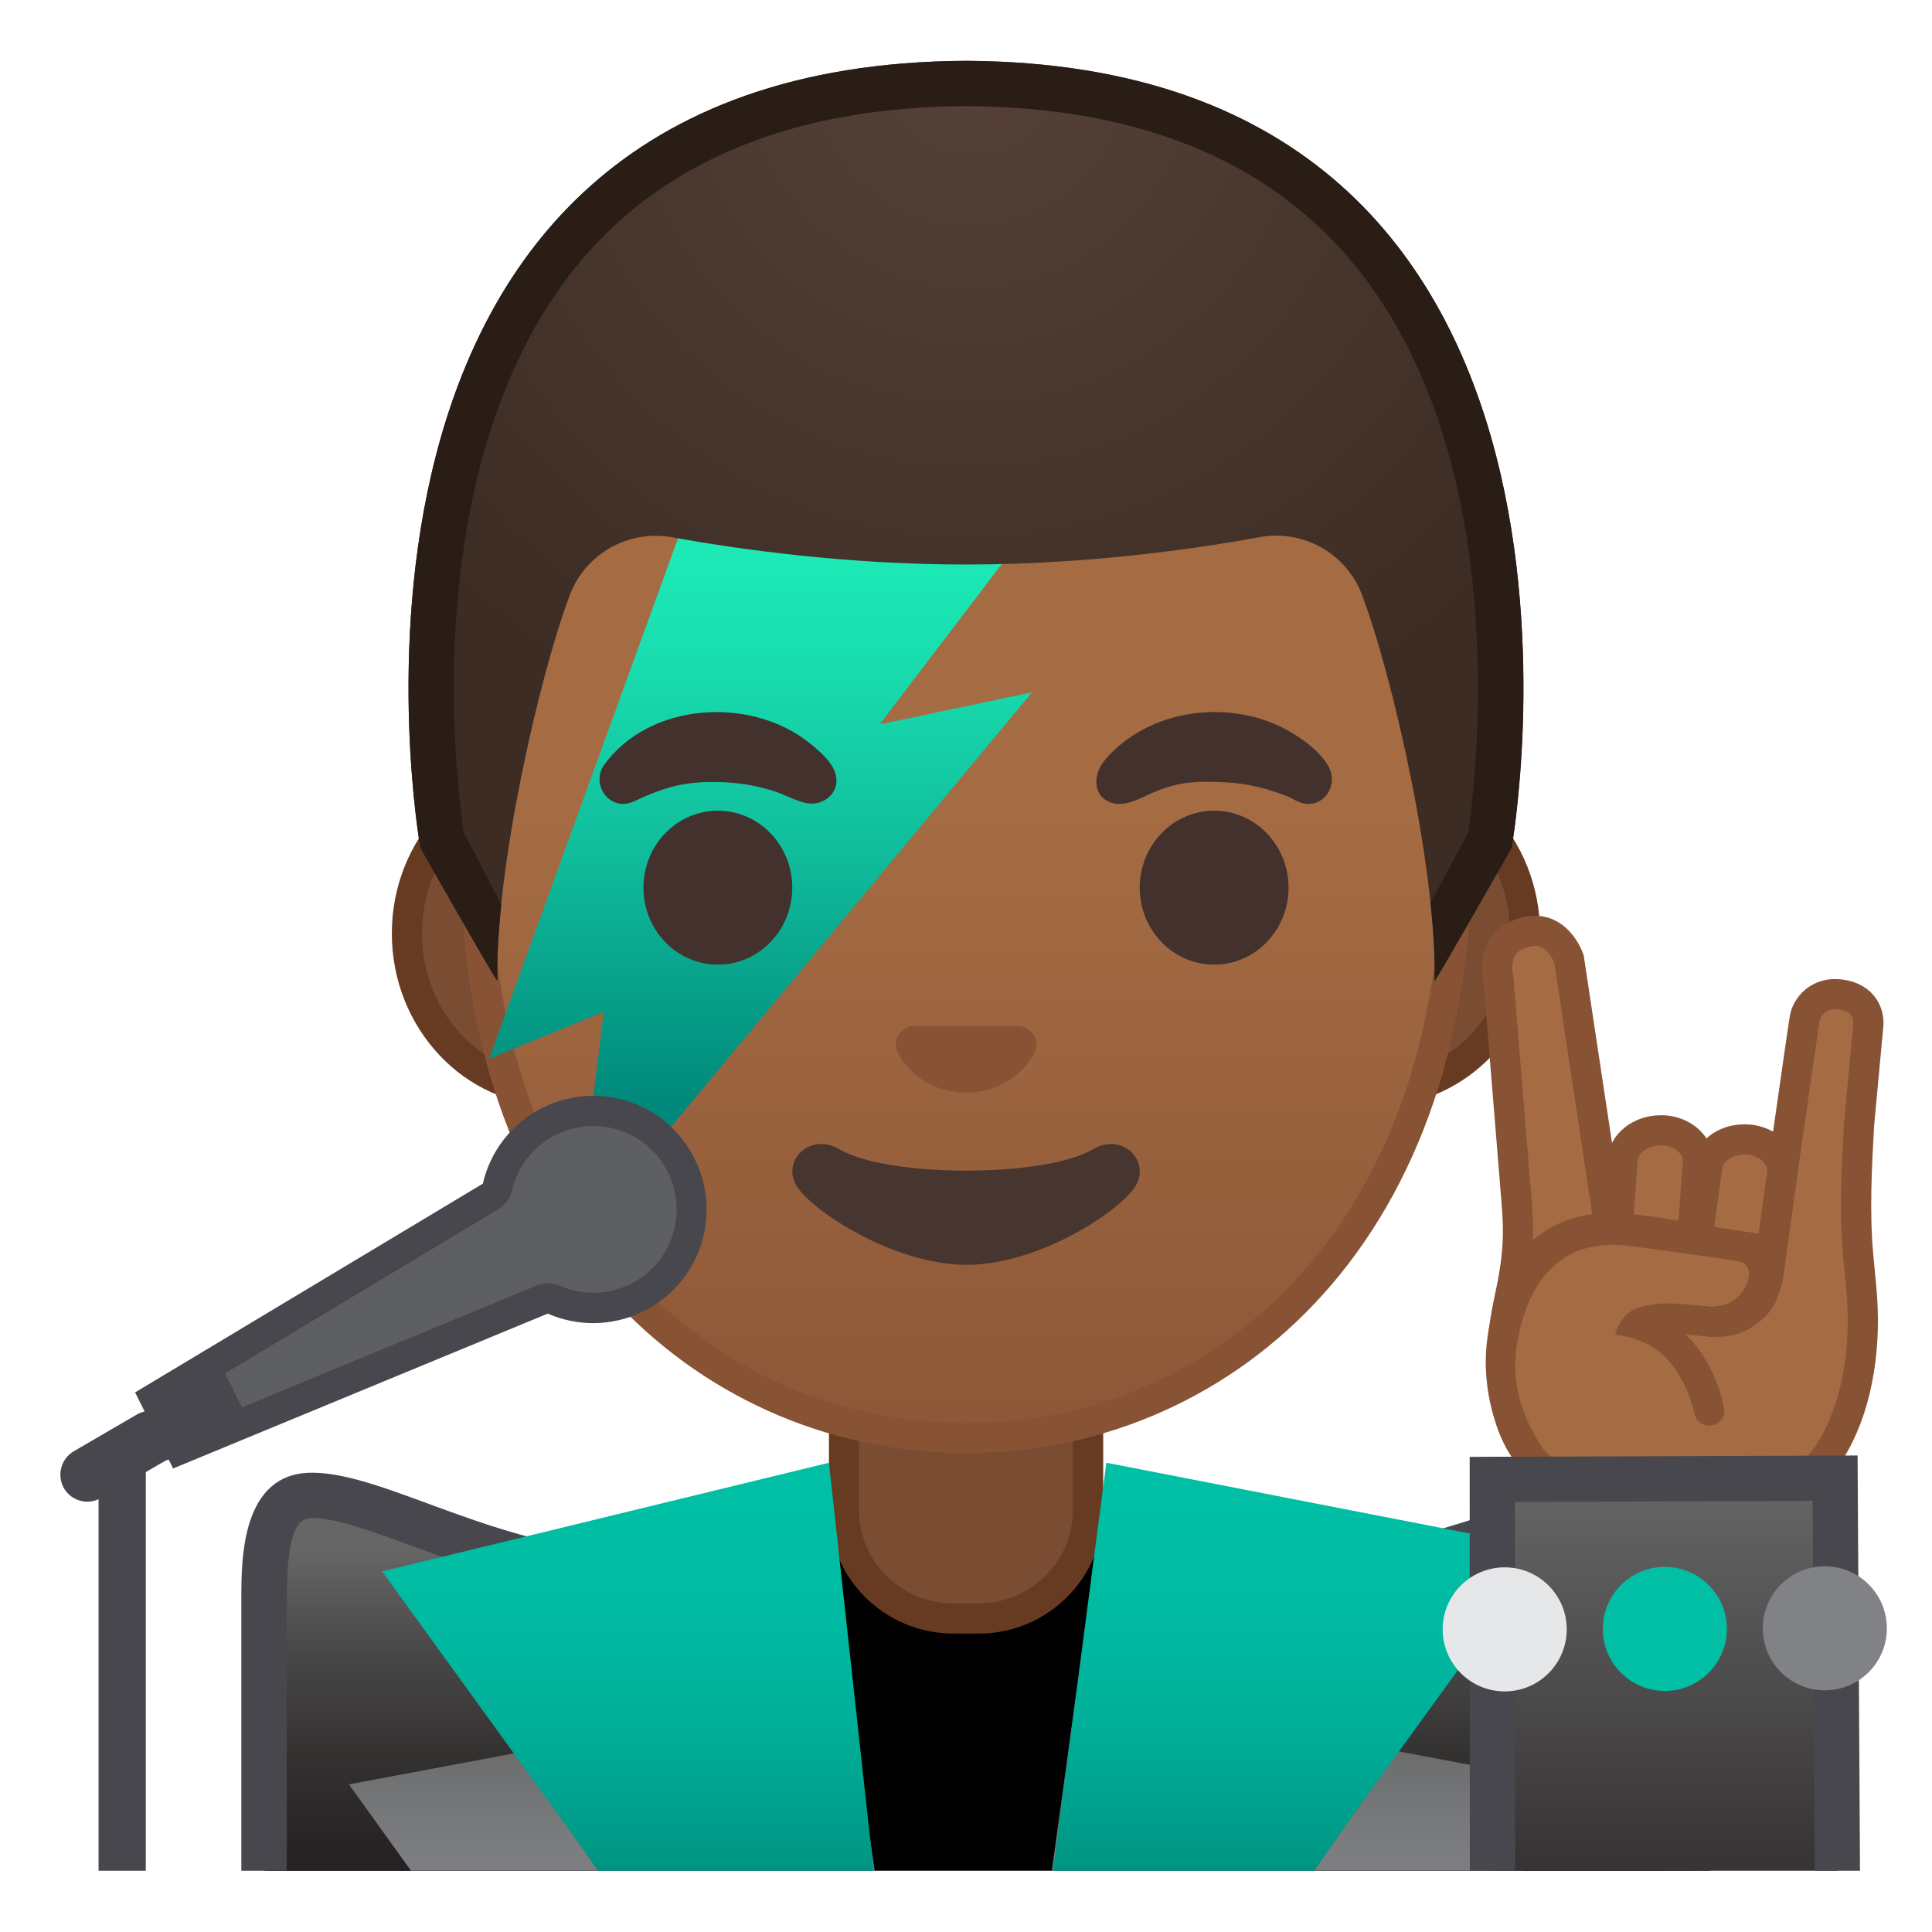 <svg viewBox="0 0 128 128" xmlns="http://www.w3.org/2000/svg" xmlns:xlink="http://www.w3.org/1999/xlink">
  <g id="shirt">
    <path d="M112.18,123.94v-4.31c0-13.44-23.76-19.9-47.19-19.87c-23.28,0.02-47.19,5.64-47.19,19.87v4.31H112.18z"/>
  </g>
  <g id="neck">
    <path d="M63.17,107.23c-4,0-7.26-3.22-7.26-7.17v-8.98h16.16v8.98c0,3.96-3.25,7.17-7.26,7.17H63.17z" fill="#7A4C32"/>
    <path d="M71.08,92.08v7.98c0,3.4-2.81,6.17-6.26,6.17h-1.65c-3.45,0-6.26-2.77-6.26-6.17v-7.98H64H71.08 M73.08,90.08H64h-9.08v9.98c0,4.51,3.7,8.17,8.26,8.17h1.65c4.56,0,8.26-3.66,8.26-8.17V90.08L73.08,90.08z" fill="#663B22"/>
  </g>
  <g id="ears">
    <path d="M36.67,72.26c-5.36,0-9.71-4.67-9.71-10.41s4.36-10.41,9.71-10.41h54.65c5.36,0,9.71,4.67,9.71,10.41 s-4.36,10.41-9.71,10.41H36.67z" fill="#7A4C32"/>
    <path d="M91.33,52.43c4.8,0,8.71,4.22,8.71,9.41s-3.91,9.41-8.71,9.41h-7.37H44.04h-7.37 c-4.8,0-8.71-4.22-8.71-9.41s3.91-9.41,8.71-9.41h7.37h39.91H91.33 M91.33,50.43h-7.37H44.04h-7.37 c-5.89,0-10.71,5.14-10.71,11.41c0,6.28,4.82,11.41,10.71,11.41h7.37h39.91h7.37c5.89,0,10.71-5.14,10.71-11.41 C102.04,55.57,97.22,50.43,91.33,50.43L91.33,50.43z" fill="#663B22"/>
  </g>
  <g id="head">
    <linearGradient id="SVGID_1_" gradientUnits="userSpaceOnUse" x1="64" x2="64" y1="94.591" y2="12.825">
      <stop offset="0" style="stop-color:#8D5738"/>
      <stop offset="0.5" style="stop-color:#A56C43"/>
    </linearGradient>
    <path d="M64,95.27c-15.66,0-32.52-12.14-32.52-38.81c0-12.38,3.56-23.79,10.02-32.13 c6.05-7.8,14.25-12.27,22.5-12.27s16.45,4.47,22.5,12.27c6.46,8.34,10.02,19.75,10.02,32.13c0,12.09-3.51,22.19-10.14,29.21 C80.52,91.86,72.57,95.27,64,95.27z" fill="url(#SVGID_1_)"/>
    <path d="M64,13.07L64,13.07c7.94,0,15.85,4.33,21.71,11.88c6.33,8.16,9.81,19.35,9.81,31.52 c0,11.83-3.41,21.7-9.87,28.52c-5.67,5.99-13.36,9.29-21.65,9.29c-8.29,0-15.98-3.3-21.65-9.29c-6.46-6.82-9.87-16.69-9.87-28.52 c0-12.16,3.49-23.35,9.81-31.52C48.15,17.4,56.06,13.07,64,13.07 M64,11.07L64,11.07L64,11.07c-17.4,0-33.52,18.61-33.52,45.39 c0,26.64,16.61,39.81,33.52,39.81S97.52,83.1,97.52,56.46C97.52,29.68,81.4,11.07,64,11.07L64,11.07z" fill="#875334"/>
  </g>
  <linearGradient id="tattoo_1_" gradientUnits="userSpaceOnUse" x1="52.994" x2="52.994" y1="36.918" y2="72.987">
    <stop offset="0" style="stop-color:#1DE9B6"/>
    <stop offset="0.189" style="stop-color:#19DDAF"/>
    <stop offset="0.529" style="stop-color:#10BE9C"/>
    <stop offset="0.978" style="stop-color:#018C7D"/>
    <stop offset="1" style="stop-color:#00897B"/>
  </linearGradient>
  <polygon id="tattoo" fill="url(#tattoo_1_)" points="45.78,33.3 73.59,27.89 58.28,47.99 68.37,45.87 38.13,82.28 40,67.03 32.4,70.15 "/>
  <g id="eyes">
    <ellipse cx="47.56" cy="58.81" fill="#42312C" rx="4.93" ry="5.1"/>
    <ellipse cx="80.44" cy="58.81" fill="#42312C" rx="4.93" ry="5.1"/>
  </g>
  <g id="eyebrows">
    <path d="M39.99,50.73c2.99-4.23,9.78-4.63,13.67-1.48c0.62,0.5,1.44,1.2,1.68,1.98c0.4,1.27-0.82,2.26-2.01,1.96 c-0.76-0.19-1.46-0.61-2.22-0.83c-1.18-0.36-2.36-0.53-3.59-0.55c-1.86-0.03-3.05,0.22-4.72,0.92c-0.71,0.3-1.29,0.75-2.1,0.41 C39.78,52.75,39.43,51.56,39.99,50.73z" fill="#42312C"/>
    <path d="M86.05,53.13c-0.29-0.13-0.57-0.3-0.86-0.41c-1.83-0.7-3.02-0.87-4.72-0.92c-1.58-0.05-2.64,0.1-4.04,0.69 c-0.79,0.34-1.84,0.98-2.74,0.71c-1.31-0.4-1.28-1.84-0.56-2.75c0.86-1.08,2.03-1.9,3.29-2.45c2.9-1.26,6.45-1.08,9.17,0.55 c0.9,0.54,1.86,1.27,2.4,2.18C88.78,52.03,87.59,53.76,86.05,53.13z" fill="#42312C"/>
  </g>
  <path id="nose" d="M67.86,68.06c-0.11-0.04-0.21-0.07-0.32-0.08h-7.07c-0.11,0.01-0.22,0.04-0.32,0.08 c-0.64,0.26-0.99,0.92-0.69,1.63c0.3,0.71,1.71,2.69,4.55,2.69c2.84,0,4.25-1.99,4.55-2.69C68.85,68.98,68.5,68.32,67.86,68.06z" fill="#875334"/>
  <path id="mouth" d="M72.42,76.14c-3.19,1.89-13.63,1.89-16.81,0c-1.83-1.09-3.7,0.58-2.94,2.24 c0.75,1.63,6.45,5.42,11.37,5.42s10.55-3.79,11.3-5.42C76.09,76.72,74.25,75.05,72.42,76.14z" fill="#473530"/>
  <g id="hair">
    <radialGradient id="SVGID_2_" cx="64.26" cy="4.274" gradientUnits="userSpaceOnUse" r="48.85">
      <stop offset="0" style="stop-color:#554138"/>
      <stop offset="1" style="stop-color:#3C2C23"/>
    </radialGradient>
    <path d="M64.02,4.03L64.02,4.03c-0.01,0-0.01,0-0.02,0s-0.01,0-0.02,0v0C18.55,4.27,27.85,56.17,27.85,56.17 s5.1,8.99,5.1,8.81c-0.16-7.25,2.74-20.09,4.8-25.55c1.04-2.76,3.9-4.36,6.79-3.83C49,36.4,56.09,37.4,63.92,37.4 c0.03,0,0.06,0,0.08,0c0.03,0,0.06,0,0.08,0c7.83,0,14.92-1,19.37-1.81c2.9-0.53,5.76,1.08,6.79,3.83 c2.06,5.47,4.96,18.3,4.8,25.55c0,0.18,5.1-8.81,5.1-8.81S109.45,4.27,64.02,4.03z" fill="url(#SVGID_2_)"/>
    <path d="M64.02,4.03L64.02,4.03c-0.01,0-0.01,0-0.02,0s-0.01,0-0.02,0v0C18.55,4.27,27.85,56.17,27.85,56.17 s5,8.81,5.1,8.81c0,0,0,0,0,0c-0.03-1.48,0.07-3.2,0.26-5.03c-0.12-0.29-2.46-4.75-2.48-4.79c-0.24-1.6-0.93-6.98-0.55-13.56 c0.41-7.04,2.17-16.96,8.22-24.22c5.67-6.8,14.27-10.28,25.56-10.35c0.01,0,0.03,0,0.04,0h0v0c11.32,0.06,19.93,3.54,25.6,10.35 c10.81,12.96,8.18,34.33,7.67,37.79c-0.02,0.04-2.46,4.58-2.49,4.65c0.2,1.89,0.31,3.65,0.27,5.17c0,0,0,0,0,0 c0.09,0,5.1-8.81,5.1-8.81S109.45,4.27,64.02,4.03z" fill="#291D15"/>
  </g>
  <g id="hand_1_">
    <path id="hand" d="M112.18,100.06 c-4.97,0.15-10.43-0.91-12.08-5.94c-0.88-2.69-0.66-5.45-0.1-8.03c0.62-2.86,0.66-4.31,0.47-6.57c-0.14-1.66-1.19-14.62-1.19-14.62 s-0.64-2.36,1.48-3.04c2.34-0.89,3.19,1.68,3.19,1.68l2.62,17.36l10.89,1.24c0,0,1.98-13.96,2.11-14.68 c0.12-0.72,0.9-1.78,2.39-1.57c1.5,0.2,1.89,1.3,1.82,2.03c-0.07,0.73-0.61,6.56-0.61,6.56c-0.16,2.8-0.32,5.89-0.06,8.68 l0.21,2.24c0.34,3.61-0.19,7.4-1.76,10.22C119.93,98.57,117.15,99.91,112.18,100.06z" fill="#A56C43" stroke="#875334" stroke-miterlimit="10" stroke-width="2"/>
    <g id="finger_2_">
      <path d="M114.71,86.26c-0.11,0-0.22-0.01-0.33-0.02l-0.09-0.01l-0.1,0.01c-0.67-0.09-1.24-0.4-1.61-0.87 c-0.32-0.4-0.45-0.89-0.39-1.38l0.92-6.71c0.14-1.02,1.19-1.79,2.44-1.79c0.11,0,0.22,0.01,0.33,0.02c0.74,0.08,1.4,0.42,1.8,0.94 c0.22,0.28,0.46,0.73,0.38,1.31l-0.92,6.71C117.02,85.49,115.97,86.26,114.71,86.26z" fill="#A56C43"/>
      <path d="M115.56,76.49c0.07,0,0.15,0,0.22,0.01c0.47,0.05,0.88,0.26,1.12,0.56c0.14,0.18,0.2,0.37,0.18,0.55 l-0.93,6.72c-0.07,0.51-0.72,0.92-1.45,0.92c-0.07,0-0.15,0-0.22-0.01l-0.19-0.02l-0.07,0.01c-0.36-0.07-0.67-0.24-0.86-0.48 c-0.15-0.19-0.21-0.41-0.18-0.62l0.93-6.72C114.18,76.9,114.83,76.49,115.56,76.49 M115.56,74.49c-1.74,0-3.23,1.12-3.43,2.66 l-0.92,6.71c-0.22,1.66,1.05,3.18,2.97,3.39l0.1-0.01c0.15,0.02,0.29,0.02,0.44,0.02c1.74,0,3.23-1.12,3.43-2.66l0.92-6.71 c0.22-1.66-1.15-3.17-3.07-3.38v0C115.85,74.5,115.71,74.49,115.56,74.49L115.56,74.49z" fill="#875334"/>
    </g>
    <g id="finger_1_">
      <path d="M109.26,86.63c-0.74-0.04-1.42-0.34-1.86-0.83c-0.23-0.26-0.5-0.7-0.46-1.29l0.56-7.69 c0.08-1.08,1.18-1.93,2.51-1.93l0.15,0c0.74,0.04,1.42,0.34,1.86,0.83c0.23,0.26,0.5,0.7,0.46,1.29l-0.56,7.69 c-0.08,1.08-1.18,1.93-2.51,1.93C109.41,86.64,109.26,86.63,109.26,86.63z" fill="#A56C43"/>
      <path d="M110.02,75.89l0.1,0c0.48,0.02,0.9,0.2,1.16,0.5c0.15,0.17,0.23,0.36,0.21,0.55l-0.56,7.69 c-0.04,0.49-0.65,1.01-1.52,1.01l-0.1,0c-0.48-0.02-0.9-0.2-1.16-0.5c-0.15-0.17-0.23-0.36-0.21-0.55l0.56-7.69 C108.54,76.41,109.15,75.89,110.02,75.89 M110.02,73.89c-1.84,0-3.39,1.25-3.51,2.86l-0.56,7.69c-0.12,1.67,1.34,3.1,3.27,3.19h0 c0.07,0,0.13,0,0.2,0c1.84,0,3.39-1.25,3.51-2.86l0.56-7.69c0.12-1.67-1.34-3.1-3.27-3.19h0 C110.15,73.89,110.08,73.89,110.02,73.89L110.02,73.89z" fill="#875334"/>
    </g>
    <g id="finger">
      <path d="M102.63,95.04c-0.55-0.03-1.14-0.25-1.74-0.65c-1.01-0.67-1.76-2.92-1.4-5.32 c0.81-5.33,3.23-7.65,6.77-7.59c0.32,0.01,0.64,0.02,0.96,0.04c2.29,0.13,4.69,0.55,6.61,0.89c1.07,0.19,2.02,0.36,2.8,0.45 c-0.08,0.8-0.49,2.65-1.37,3.64c-0.68,0.76-1.55,1.1-2.66,1.04c-0.08,0-0.16-0.01-0.24-0.02c-0.82-0.08-1.48-0.15-2.04-0.18 c-3.09-0.17-3.5,0.96-4.42,3.44c-0.2,0.55-0.44,1.19-0.75,1.95C104.53,93.88,104.41,95.14,102.63,95.04z" fill="#A56C43"/>
      <path d="M114.72,81.46c-5.74-0.84-9.37-2.15-12.84,0.44c-1.56,1.16-3.01,3.81-3.37,7.01 c-0.46,4.06,1.33,7.48,1.93,7.88l2.28-0.08c-2.41-3.28-2.34-5.63-2.33-6.42c0.01-0.34,0.03-0.7,0.09-1.08 c0.61-4.02,2.72-7.25,7.41-6.67c2.22,0.27,7.04,0.97,7.34,1.03c0.53,0.09,0.75,0.63,0.61,1.14c-0.15,0.57-0.68,1.82-2.46,1.86 c-0.06,0-1.7-0.17-2.27-0.2c-1.18-0.07-2.05,0.09-2.73,0.34c-1.04,0.38-1.35,1.71-1.35,1.71s1.35-0.09,2.38-0.07 c0.77,0.01,1.44,0,1.59,0.01c0.53,0.03,2.18,0.19,2.27,0.21c1.74,0.09,2.77-0.46,3.71-1.37c0.78-0.76,1.07-1.92,1.24-3.28 c0.13-1.05-0.52-2.02-1.56-2.18c-0.01,0-0.02,0-0.03,0C115.84,81.63,115.02,81.51,114.72,81.46z" fill="#875334"/>
    </g>
    <path id="wrinkle" d="M114.22,93.28c0.07,0.39-0.09,0.76-0.38,0.98c-0.12,0.09-0.26,0.15-0.42,0.17 c-0.54,0.11-1.06-0.25-1.16-0.78c-0.04-0.2-0.77-3.54-3.29-4.69c-0.96-0.44-1.95-0.53-1.95-0.53s0.05-0.91,1.29-1.63 c0,0,0.93,0.07,1.59,0.38C112.56,88.39,113.86,91.37,114.22,93.28z" fill="#875334"/>
  </g>
  <g id="suit">
    <g>
      <linearGradient id="SVGID_3_" gradientUnits="userSpaceOnUse" x1="35.94" x2="35.94" y1="102.612" y2="128.312">
        <stop offset="4.021925e-03" style="stop-color:#666666"/>
        <stop offset="0.012" style="stop-color:#656565"/>
        <stop offset="0.274" style="stop-color:#484747"/>
        <stop offset="0.53" style="stop-color:#343131"/>
        <stop offset="0.776" style="stop-color:#272324"/>
        <stop offset="1" style="stop-color:#231F20"/>
      </linearGradient>
      <path d="M54.38,123.94l-0.87-21.59c-3.41,1.41-6.85,2.1-10.46,2.1c0,0,0,0,0,0c-5.9,0-11.08-1.9-15.23-3.43 c-2.84-1.04-5.3-1.95-7.14-1.95c-2.26,0-3.18,1.97-3.18,6.81v18.06H54.38z" fill="url(#SVGID_3_)"/>
      <path d="M19,123.94v-18.06c0-4.66,0.81-5.31,1.68-5.31c1.58,0,4.03,0.9,6.63,1.86c4.27,1.57,9.58,3.52,15.75,3.52 c3.06,0,6.09-0.5,9.04-1.48l0.78,19.47h3l-0.96-23.88c-4.23,2.12-8.2,2.89-11.87,2.89c-9.7,0-17.33-5.38-22.38-5.38 c-4.68,0-4.68,5.73-4.68,8.31v18.06H19z" fill="#47474D"/>
      <linearGradient id="SVGID_4_" gradientTransform="matrix(-1 0 0 1 3166.247 0)" gradientUnits="userSpaceOnUse" x1="3073.043" x2="3073.043" y1="102.612" y2="128.312">
        <stop offset="4.021925e-03" style="stop-color:#666666"/>
        <stop offset="0.012" style="stop-color:#656565"/>
        <stop offset="0.274" style="stop-color:#484747"/>
        <stop offset="0.53" style="stop-color:#343131"/>
        <stop offset="0.776" style="stop-color:#272324"/>
        <stop offset="1" style="stop-color:#231F20"/>
      </linearGradient>
      <path d="M111.8,123.94v-18.06c0-4.83-0.92-6.81-3.18-6.81c-1.83,0-4.39,0.88-7.34,1.91 c-4.41,1.53-9.9,3.43-16.04,3.43c-3.72,0-7.22-0.68-10.64-2.07l0.12,21.6H111.8z" fill="url(#SVGID_4_)"/>
      <path d="M76.23,123.94l-0.11-19.46c2.95,0.95,6,1.43,9.12,1.43c6.39,0,12.01-1.95,16.53-3.51 c2.71-0.94,5.27-1.82,6.85-1.82c0.87,0,1.68,0.64,1.68,5.31v18.06h3v-18.06c0-2.58,0-8.31-4.68-8.31 c-5.03,0-13.33,5.33-23.38,5.33c-3.82,0-7.9-0.77-12.15-2.9l0.14,23.94H76.23z" fill="#47474D"/>
      <linearGradient id="SVGID_5_" gradientUnits="userSpaceOnUse" x1="40.532" x2="40.532" y1="114.333" y2="128.009">
        <stop offset="4.021925e-03" style="stop-color:#666666"/>
        <stop offset="0.266" style="stop-color:#717273"/>
        <stop offset="0.649" style="stop-color:#7C7E81"/>
        <stop offset="1" style="stop-color:#808285"/>
      </linearGradient>
      <polygon fill="url(#SVGID_5_)" points="57.95,123.94 56.21,112 23.12,118.22 27.23,123.94 "/>
      <linearGradient id="SVGID_6_" gradientUnits="userSpaceOnUse" x1="41.598" x2="41.598" y1="99.167" y2="126.669">
        <stop offset="0" style="stop-color:#00BFA5"/>
        <stop offset="0.275" style="stop-color:#00BBA2"/>
        <stop offset="0.545" style="stop-color:#00AF99"/>
        <stop offset="0.812" style="stop-color:#009C89"/>
        <stop offset="1" style="stop-color:#00897B"/>
      </linearGradient>
      <polygon fill="url(#SVGID_6_)" points="39.61,123.94 57.88,123.94 54.92,96.91 25.32,104.11 38.14,121.83 "/>
      <linearGradient id="SVGID_7_" gradientUnits="userSpaceOnUse" x1="87.282" x2="87.282" y1="114.333" y2="128.009">
        <stop offset="4.021925e-03" style="stop-color:#666666"/>
        <stop offset="0.266" style="stop-color:#717273"/>
        <stop offset="0.649" style="stop-color:#7C7E81"/>
        <stop offset="1" style="stop-color:#808285"/>
      </linearGradient>
      <polygon fill="url(#SVGID_7_)" points="100.85,123.94 104.87,118.34 71.33,112 69.69,123.94 "/>
      <linearGradient id="SVGID_8_" gradientUnits="userSpaceOnUse" x1="86.098" x2="86.098" y1="99.167" y2="126.669">
        <stop offset="0" style="stop-color:#00BFA5"/>
        <stop offset="0.275" style="stop-color:#00BBA2"/>
        <stop offset="0.545" style="stop-color:#00AF99"/>
        <stop offset="0.812" style="stop-color:#009C89"/>
        <stop offset="1" style="stop-color:#00897B"/>
      </linearGradient>
      <polygon fill="url(#SVGID_8_)" points="87.07,123.94 89.61,120.29 102.43,102.58 73.3,96.91 69.76,123.94 "/>
      <linearGradient id="SVGID_9_" gradientUnits="userSpaceOnUse" x1="110.297" x2="110.297" y1="98.018" y2="136.423">
        <stop offset="4.021925e-03" style="stop-color:#666666"/>
        <stop offset="0.631" style="stop-color:#393637"/>
        <stop offset="1" style="stop-color:#231F20"/>
      </linearGradient>
      <polygon fill="url(#SVGID_9_)" points="121.73,123.94 121.58,97.94 98.87,98.02 98.88,123.94 "/>
      <polygon fill="#47474D" points="100.38,123.94 100.37,99.51 120.09,99.44 120.23,123.94 123.23,123.94 123.07,96.43 97.37,96.52 97.38,123.94 "/>
    </g>
    <g>
      <circle cx="99.69" cy="107.95" fill="#E6E7E8" r="4.11"/>
      <circle cx="110.3" cy="107.92" fill="#00BFA5" r="4.11"/>
      <circle cx="120.9" cy="107.88" fill="#808285" r="4.11"/>
    </g>
  </g>
  <g id="mike">
    <g>
      <path d="M7.54,122.94V99.33c0-0.34-0.17-0.66-0.46-0.84c-0.16-0.11-0.35-0.16-0.54-0.16 c-0.14,0-0.28,0.03-0.41,0.09c-0.11,0.05-0.22,0.07-0.33,0.07l0,0c-0.28,0-0.53-0.14-0.67-0.37c-0.11-0.18-0.15-0.4-0.09-0.61 c0.05-0.21,0.18-0.39,0.37-0.49l4.22-2.46c0.05-0.03,0.12-0.05,0.21-0.08c0.3-0.07,0.54-0.28,0.67-0.55s0.12-0.6-0.02-0.87 l-0.22-0.43l22.23-13.35c0.23-0.14,0.4-0.37,0.46-0.63c0.44-1.89,1.69-3.48,3.42-4.35c0.92-0.46,1.9-0.7,2.93-0.7 c2.48,0,4.72,1.38,5.83,3.59c1.62,3.21,0.32,7.14-2.9,8.76c-0.92,0.46-1.9,0.7-2.92,0.7c-0.9,0-1.78-0.18-2.61-0.54 c-0.13-0.06-0.26-0.08-0.4-0.08c-0.13,0-0.26,0.03-0.38,0.08l-23.98,9.92c-0.14-0.19-0.35-0.32-0.58-0.37 c-0.07-0.02-0.14-0.02-0.21-0.02c-0.23,0-0.45,0.08-0.63,0.22c-0.04,0.03-0.07,0.06-0.11,0.08l-1.25,0.73 c-0.31,0.18-0.5,0.51-0.5,0.86v25.41H7.54z" fill="#5D5F61"/>
      <path d="M39.3,74.6c2.1,0,4,1.17,4.94,3.04c0.66,1.32,0.77,2.81,0.31,4.22c-0.46,1.4-1.44,2.54-2.76,3.2 c-0.78,0.39-1.61,0.59-2.47,0.59c-0.76,0-1.51-0.15-2.21-0.46c-0.25-0.11-0.52-0.17-0.8-0.17c-0.26,0-0.52,0.05-0.76,0.15 l-23.44,9.69c-0.17-0.09-0.35-0.16-0.54-0.2c-0.11-0.02-0.22-0.04-0.33-0.04c0.06-0.09,0.11-0.19,0.16-0.29 c0.19-0.41,0.23-0.87,0.13-1.31l21.48-12.9c0.46-0.28,0.8-0.73,0.92-1.26c0.37-1.6,1.43-2.95,2.9-3.68 C37.6,74.8,38.43,74.6,39.3,74.6 M7.82,96.76c-0.1,0.24-0.15,0.5-0.15,0.77v0.16c-0.02-0.01-0.03-0.02-0.05-0.03 c-0.25-0.16-0.52-0.26-0.81-0.3L7.82,96.76 M39.3,72.6c-1.14,0-2.29,0.26-3.37,0.8c-2.07,1.04-3.46,2.92-3.94,5.02L8.95,92.25 l0.63,1.26c-0.16,0.04-0.32,0.1-0.47,0.18l-4.22,2.46c-0.87,0.51-1.15,1.63-0.63,2.49c0.34,0.55,0.92,0.85,1.52,0.85 c0.25,0,0.51-0.05,0.75-0.16v24.61h3.13V97.53l1.25-0.73c0.08-0.05,0.16-0.11,0.23-0.17l0.33,0.66l24.82-10.26 c0.94,0.41,1.97,0.63,3.01,0.63c1.14,0,2.29-0.26,3.37-0.8c3.71-1.87,5.21-6.39,3.34-10.1C44.7,74.12,42.05,72.6,39.3,72.6 L39.3,72.6z" fill="#47474D"/>
    </g>
    <polygon fill="#47474D" points="14.8,90.78 16.63,94.43 6.12,98.78 5.04,96.64 "/>
  </g>
</svg>